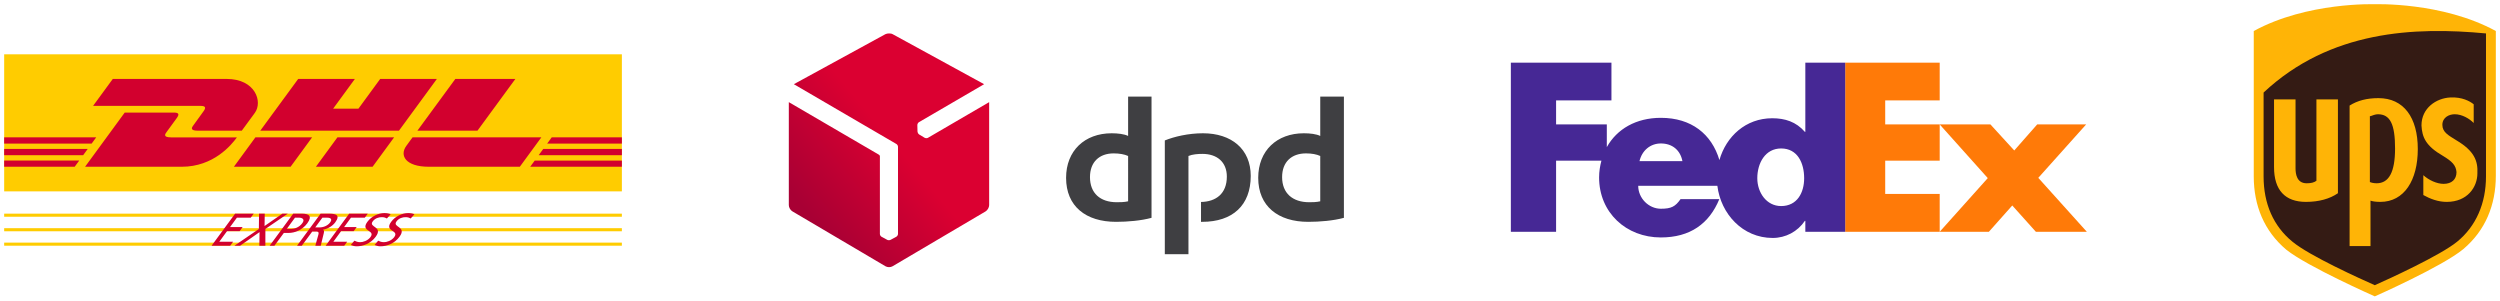 <svg viewBox="0 0 299.5 36.053" x="0" y="0" fill="none" xmlns="http://www.w3.org/2000/svg"><defs><linearGradient id="paint2_linear_1_1056" x1="98.683" y1="27.776" x2="108.881" y2="19.266" gradientUnits="userSpaceOnUse" xmlns="http://www.w3.org/2000/svg"><stop stop-color="#A80034"/><stop offset="1" stop-color="#DB0031"/></linearGradient></defs><g id="delivery" data-node-id="1:1187" xmlns="http://www.w3.org/2000/svg"><g id="Group 206" data-node-id="I1:1187;1:1805"><path id="Vector_33" data-node-id="I1:1187;1:1806" d="M74.5,6.506v16.42h-74v-16.42z" fill="#FFCC00"/><path id="Vector_34" data-node-id="I1:1187;1:1807" d="M13.513,9.456l-2.364,3.23h12.885c0.651,0 0.643,0.25 0.324,0.68c-0.323,0.44 -0.864,1.2 -1.194,1.65c-0.167,0.23 -0.469,0.64 0.532,0.64h5.269c0,0 0.849,-1.16 1.561,-2.13c0.969,-1.32 0.084,-4.07 -3.378,-4.07z" fill="#D2002E"/><path id="Vector_35" data-node-id="I1:1187;1:1808" d="M10.193,19.976l4.749,-6.49h5.893c0.651,0 0.643,0.25 0.325,0.68c-0.323,0.44 -0.873,1.2 -1.203,1.65c-0.167,0.23 -0.469,0.64 0.532,0.64h7.895c-0.656,0.9 -2.786,3.52 -6.61,3.52zM37.389,16.456l-2.575,3.52h-6.793c0,0 2.574,-3.52 2.576,-3.52zM47.795,15.656h-16.615l4.544,-6.2h6.791l-2.604,3.56h3.031l2.605,-3.56h6.79zM47.212,16.456l-2.576,3.52h-6.79c0,0 2.574,-3.52 2.576,-3.52zM0.5,17.846h10.007l-0.547,0.75h-9.461zM0.5,16.456h11.024l-0.548,0.75h-10.476zM0.5,19.236h8.991l-0.544,0.74h-8.447zM74.5,18.596h-9.969l0.547,-0.75h9.422zM74.5,19.976h-10.982l0.544,-0.74h10.438zM66.094,16.456h8.406v0.75h-8.953zM61.742,9.456l-4.543,6.2h-7.196c0,0 4.544,-6.2 4.546,-6.2zM49.421,16.456c0,0 -0.496,0.68 -0.737,1.01c-0.853,1.16 -0.099,2.51 2.685,2.51h10.906l2.576,-3.52z" fill="#D2002E"/><path id="Vector_36" data-node-id="I1:1187;1:1809" d="M0.5,25.596h74v0.37h-74zM0.5,27.336h74v0.37h-74zM0.5,29.066h74v0.37h-74z" fill="#FFCC00"/><path id="Vector_37" data-node-id="I1:1187;1:1810" d="M25.349,29.436h2.227l0.355,-0.48h-1.657l0.929,-1.27h1.509l0.355,-0.48h-1.509l0.824,-1.13h1.657l0.356,-0.48h-2.227zM28.082,29.436h0.683l2.329,-1.63l-0.023,1.63h0.718l0.005,-2.01l2.684,-1.83h-0.649l-2.136,1.48l0.023,-1.48h-0.683l-0.021,1.84zM35.341,26.076h0.484c0.353,0 0.748,0.18 0.392,0.66c-0.372,0.51 -0.941,0.68 -1.294,0.68h-0.564zM32.307,29.436h0.57l1.127,-1.53h0.558c0.718,0 1.629,-0.31 2.255,-1.16c0.642,-0.88 0.167,-1.15 -0.648,-1.15h-1.042zM35.587,29.436h0.57l1.252,-1.7h0.342c0.302,0 0.49,0 0.392,0.37l-0.368,1.33h0.649l0.371,-1.53c0.048,-0.23 0.024,-0.32 -0.105,-0.38l0.008,-0.01c0.518,-0.08 1.119,-0.41 1.463,-0.88c0.675,-0.92 0.006,-1.04 -0.78,-1.04h-0.974zM38.621,26.076h0.547c0.524,0 0.636,0.22 0.381,0.57c-0.271,0.37 -0.759,0.6 -1.301,0.6h-0.484zM39.013,29.436h2.227l0.355,-0.48h-1.657l0.929,-1.27h1.509l0.355,-0.48h-1.509l0.824,-1.13h1.657l0.356,-0.48h-2.227zM46.803,25.666c-0.205,-0.09 -0.486,-0.14 -0.748,-0.14c-0.718,0 -1.542,0.37 -2.044,1.05c-0.877,1.19 1.006,0.96 0.375,1.82c-0.331,0.45 -0.916,0.62 -1.241,0.62c-0.291,0 -0.551,-0.11 -0.689,-0.18l-0.433,0.51c0.201,0.08 0.418,0.16 0.697,0.16c0.797,0 1.691,-0.33 2.293,-1.15c0.929,-1.26 -0.905,-1.09 -0.363,-1.83c0.295,-0.4 0.752,-0.51 1.071,-0.51c0.296,0 0.419,0.05 0.629,0.16zM49.651,25.666c-0.205,-0.09 -0.486,-0.14 -0.748,-0.14c-0.718,0 -1.542,0.37 -2.043,1.05c-0.877,1.19 1.006,0.96 0.375,1.82c-0.331,0.45 -0.916,0.62 -1.241,0.62c-0.291,0 -0.552,-0.11 -0.688,-0.18l-0.433,0.51c0.201,0.08 0.418,0.16 0.697,0.16c0.797,0 1.691,-0.33 2.293,-1.15c0.929,-1.26 -0.904,-1.09 -0.363,-1.83c0.295,-0.4 0.752,-0.51 1.071,-0.51c0.296,0 0.419,0.05 0.629,0.16z" fill="#D2002E"/></g><g id="DPD_logo_(2015) logo" data-node-id="I1:1187;1:1811"><path id="path7" data-node-id="I1:1187;1:1812" fill-rule="evenodd" clip-rule="evenodd" d="M137.953,26.096c-1.243,0.34 -2.863,0.48 -4.251,0.48c-3.614,0 -5.985,-1.86 -5.985,-5.27c0,-3.25 2.226,-5.34 5.465,-5.34c0.723,0 1.504,0.09 1.966,0.32v-4.71h2.805zM135.148,18.686c-0.433,-0.2 -1.041,-0.31 -1.735,-0.31c-1.706,0 -2.833,1.03 -2.833,2.84c0,1.92 1.214,3.01 3.209,3.01c0.347,0 0.897,0 1.359,-0.11zM161,26.096c-1.243,0.34 -2.863,0.48 -4.28,0.48c-3.585,0 -5.986,-1.86 -5.986,-5.27c0,-3.25 2.227,-5.34 5.466,-5.34c0.752,0 1.503,0.09 1.966,0.32v-4.71h2.834zM158.166,18.686c-0.434,-0.2 -1.012,-0.31 -1.706,-0.31c-1.735,0 -2.863,1.03 -2.863,2.84c0,1.92 1.244,3.01 3.239,3.01c0.347,0 0.867,0 1.33,-0.11zM142.377,18.686c0.463,-0.2 1.128,-0.25 1.678,-0.25c1.735,0 2.92,0.97 2.92,2.72c0,2.07 -1.33,3.01 -3.094,3.04v2.38h0.145c3.643,0 5.812,-1.98 5.812,-5.5c0,-3.22 -2.313,-5.11 -5.725,-5.11c-1.736,0 -3.442,0.4 -4.569,0.86v13.63h2.833z" fill="#3F3F42"/><path id="Vector_38" data-node-id="I1:1187;1:1813" fill-rule="evenodd" clip-rule="evenodd" d="M106.504,4.006c-0.157,0 -0.314,0.03 -0.437,0.09l-10.964,5.99l12.276,7.16c0.113,0.06 0.201,0.21 0.201,0.34v10.44c0,0.13 -0.096,0.28 -0.21,0.34l-0.665,0.36c-0.052,0.03 -0.122,0.05 -0.201,0.05h-0.017c-0.079,0 -0.157,-0.01 -0.21,-0.05l-0.664,-0.36c-0.114,-0.06 -0.202,-0.21 -0.202,-0.34v-9.31c0,-0.07 -0.052,-0.15 -0.113,-0.18l-10.798,-6.3v12.34c0,0.28 0.192,0.61 0.437,0.75l11.139,6.57c0.122,0.07 0.271,0.11 0.428,0.11c0.158,0 0.315,-0.04 0.429,-0.11l11.139,-6.57c0.236,-0.14 0.428,-0.48 0.428,-0.75v-12.34l-7.327,4.27c-0.113,0.07 -0.288,0.06 -0.402,0l-0.647,-0.39c-0.052,-0.03 -0.105,-0.09 -0.14,-0.15c-0.044,-0.08 -0.061,-0.15 -0.07,-0.22l-0.017,-0.76c0,-0.13 0.078,-0.28 0.192,-0.35l7.808,-4.55l-10.955,-5.99c-0.123,-0.07 -0.28,-0.09 -0.438,-0.09z" fill="url(#paint2_linear_1_1056)"/></g><g id="g834" data-node-id="I1:1187;1:1814"><path id="path6" data-node-id="I1:1187;1:1815" fill-rule="evenodd" clip-rule="evenodd" d="M243.896,27.766l-2.827,-3.15l-2.801,3.15h-5.892l5.759,-6.43l-5.759,-6.43h6.077l2.854,3.12l2.748,-3.12h5.865l-5.733,6.4l5.813,6.46zM221.053,27.766v-20.26h11.323v4.52h-6.528v2.88h6.528v4.34h-6.528v3.99h6.528v4.53z" fill="#FF7A08"/><path id="path8" data-node-id="I1:1187;1:1816" fill-rule="evenodd" clip-rule="evenodd" d="M216.279,7.506v8.29h-0.055c-1.057,-1.21 -2.377,-1.63 -3.909,-1.63c-3.166,0 -5.519,2.17 -6.329,5.01c-0.932,-3.13 -3.369,-5.06 -7.016,-5.06c-2.962,0 -5.269,1.34 -6.474,3.51v-2.72h-6.077v-2.88h6.632v-4.52h-12.051v20.26h5.419v-8.52h5.431c-0.164,0.63 -0.278,1.29 -0.278,2.01c0,4.22 3.249,7.19 7.398,7.19c3.489,0 5.787,-1.63 7.004,-4.59h-4.644c-0.627,0.89 -1.105,1.15 -2.361,1.15c-1.455,0 -2.711,-1.26 -2.711,-2.75h9.481c0.412,3.35 3.017,6.25 6.628,6.25c1.559,0 2.986,-0.76 3.857,-2.05h0.055v1.31h4.774v-20.26zM196.41,19.306c0.3,-1.28 1.305,-2.12 2.559,-2.12c1.382,0 2.335,0.81 2.586,2.12zM213.379,24.686c-1.76,0 -2.854,-1.63 -2.854,-3.33c0,-1.82 0.951,-3.57 2.854,-3.57c1.974,0 2.759,1.75 2.759,3.57c0,1.72 -0.833,3.33 -2.759,3.33z" fill="#462895"/></g><g id="Group 207" data-node-id="I1:1187;1:1817"><path id="Vector_39" data-node-id="I1:1187;1:1818" d="M284.5,35.136c0.294,-0.15 7.949,-3.5 10.378,-5.51c2.503,-2.09 3.828,-5.07 3.828,-8.64v-16.75l-0.221,-0.08c-6.109,-3.35 -13.691,-3.12 -14.059,-3.12c-0.294,0 -7.875,-0.23 -13.984,3.12l-0.148,0.08v16.82c0,3.58 1.325,6.56 3.828,8.64c2.429,2.01 10.084,5.36 10.378,5.44z" fill="#341B14"/><path id="Vector_40" data-node-id="I1:1187;1:1819" d="M284.5,35.506c0,0 -8.096,-3.58 -10.599,-5.59c-2.65,-2.23 -3.901,-5.28 -3.901,-8.78v-17.42c6.404,-3.5 14.5,-3.21 14.5,-3.21c0,0 8.096,-0.29 14.5,3.21v17.34c0,3.5 -1.251,6.56 -3.901,8.79c-2.503,2.08 -10.599,5.66 -10.599,5.66zM271.178,21.136c0,3.27 1.177,5.96 3.459,7.82c2.061,1.71 8.17,4.46 9.863,5.21c1.693,-0.75 7.876,-3.58 9.863,-5.21c2.282,-1.86 3.459,-4.62 3.459,-7.82v-17.13c-8.538,-0.81 -18.695,-0.37 -26.644,7.08z" fill="#FFB406"/><path id="Vector_41" data-node-id="I1:1187;1:1820" d="M292.67,18.676c1.104,0.67 1.546,1.12 1.619,1.94c0,0.89 -0.589,1.41 -1.545,1.41c-0.81,0 -1.767,-0.44 -2.429,-1.04v2.38c0.809,0.45 1.766,0.82 2.797,0.82c2.502,0 3.68,-1.79 3.68,-3.42c0.073,-1.49 -0.368,-2.68 -2.503,-3.95c-0.957,-0.6 -1.693,-0.97 -1.693,-1.86c0,-0.89 0.81,-1.27 1.473,-1.27c0.883,0 1.766,0.52 2.281,1.05v-2.24c-0.441,-0.37 -1.398,-0.89 -2.797,-0.82c-1.693,0.08 -3.459,1.27 -3.459,3.35c0.073,1.42 0.515,2.46 2.576,3.65zM283.985,24.036c0.221,0.08 0.589,0.15 1.177,0.15c2.871,0 4.49,-2.6 4.49,-6.33c0,-3.79 -1.693,-6.1 -4.71,-6.1c-1.399,0 -2.503,0.29 -3.46,0.89v16.83h2.503zM283.985,13.916c0.221,-0.08 0.589,-0.23 0.883,-0.23c1.472,0 2.061,1.19 2.061,4.1c0,2.83 -0.736,4.17 -2.208,4.17c-0.368,0 -0.663,-0.08 -0.81,-0.15v-7.89zM276.256,24.186c1.546,0 2.871,-0.37 3.828,-1.04v-11.24h-2.576v9.75c-0.295,0.22 -0.663,0.3 -1.178,0.3c-1.178,0 -1.325,-1.12 -1.325,-1.79v-8.26h-2.576v8.11c0,2.76 1.325,4.17 3.827,4.17z" fill="#FFB406"/></g></g></svg>